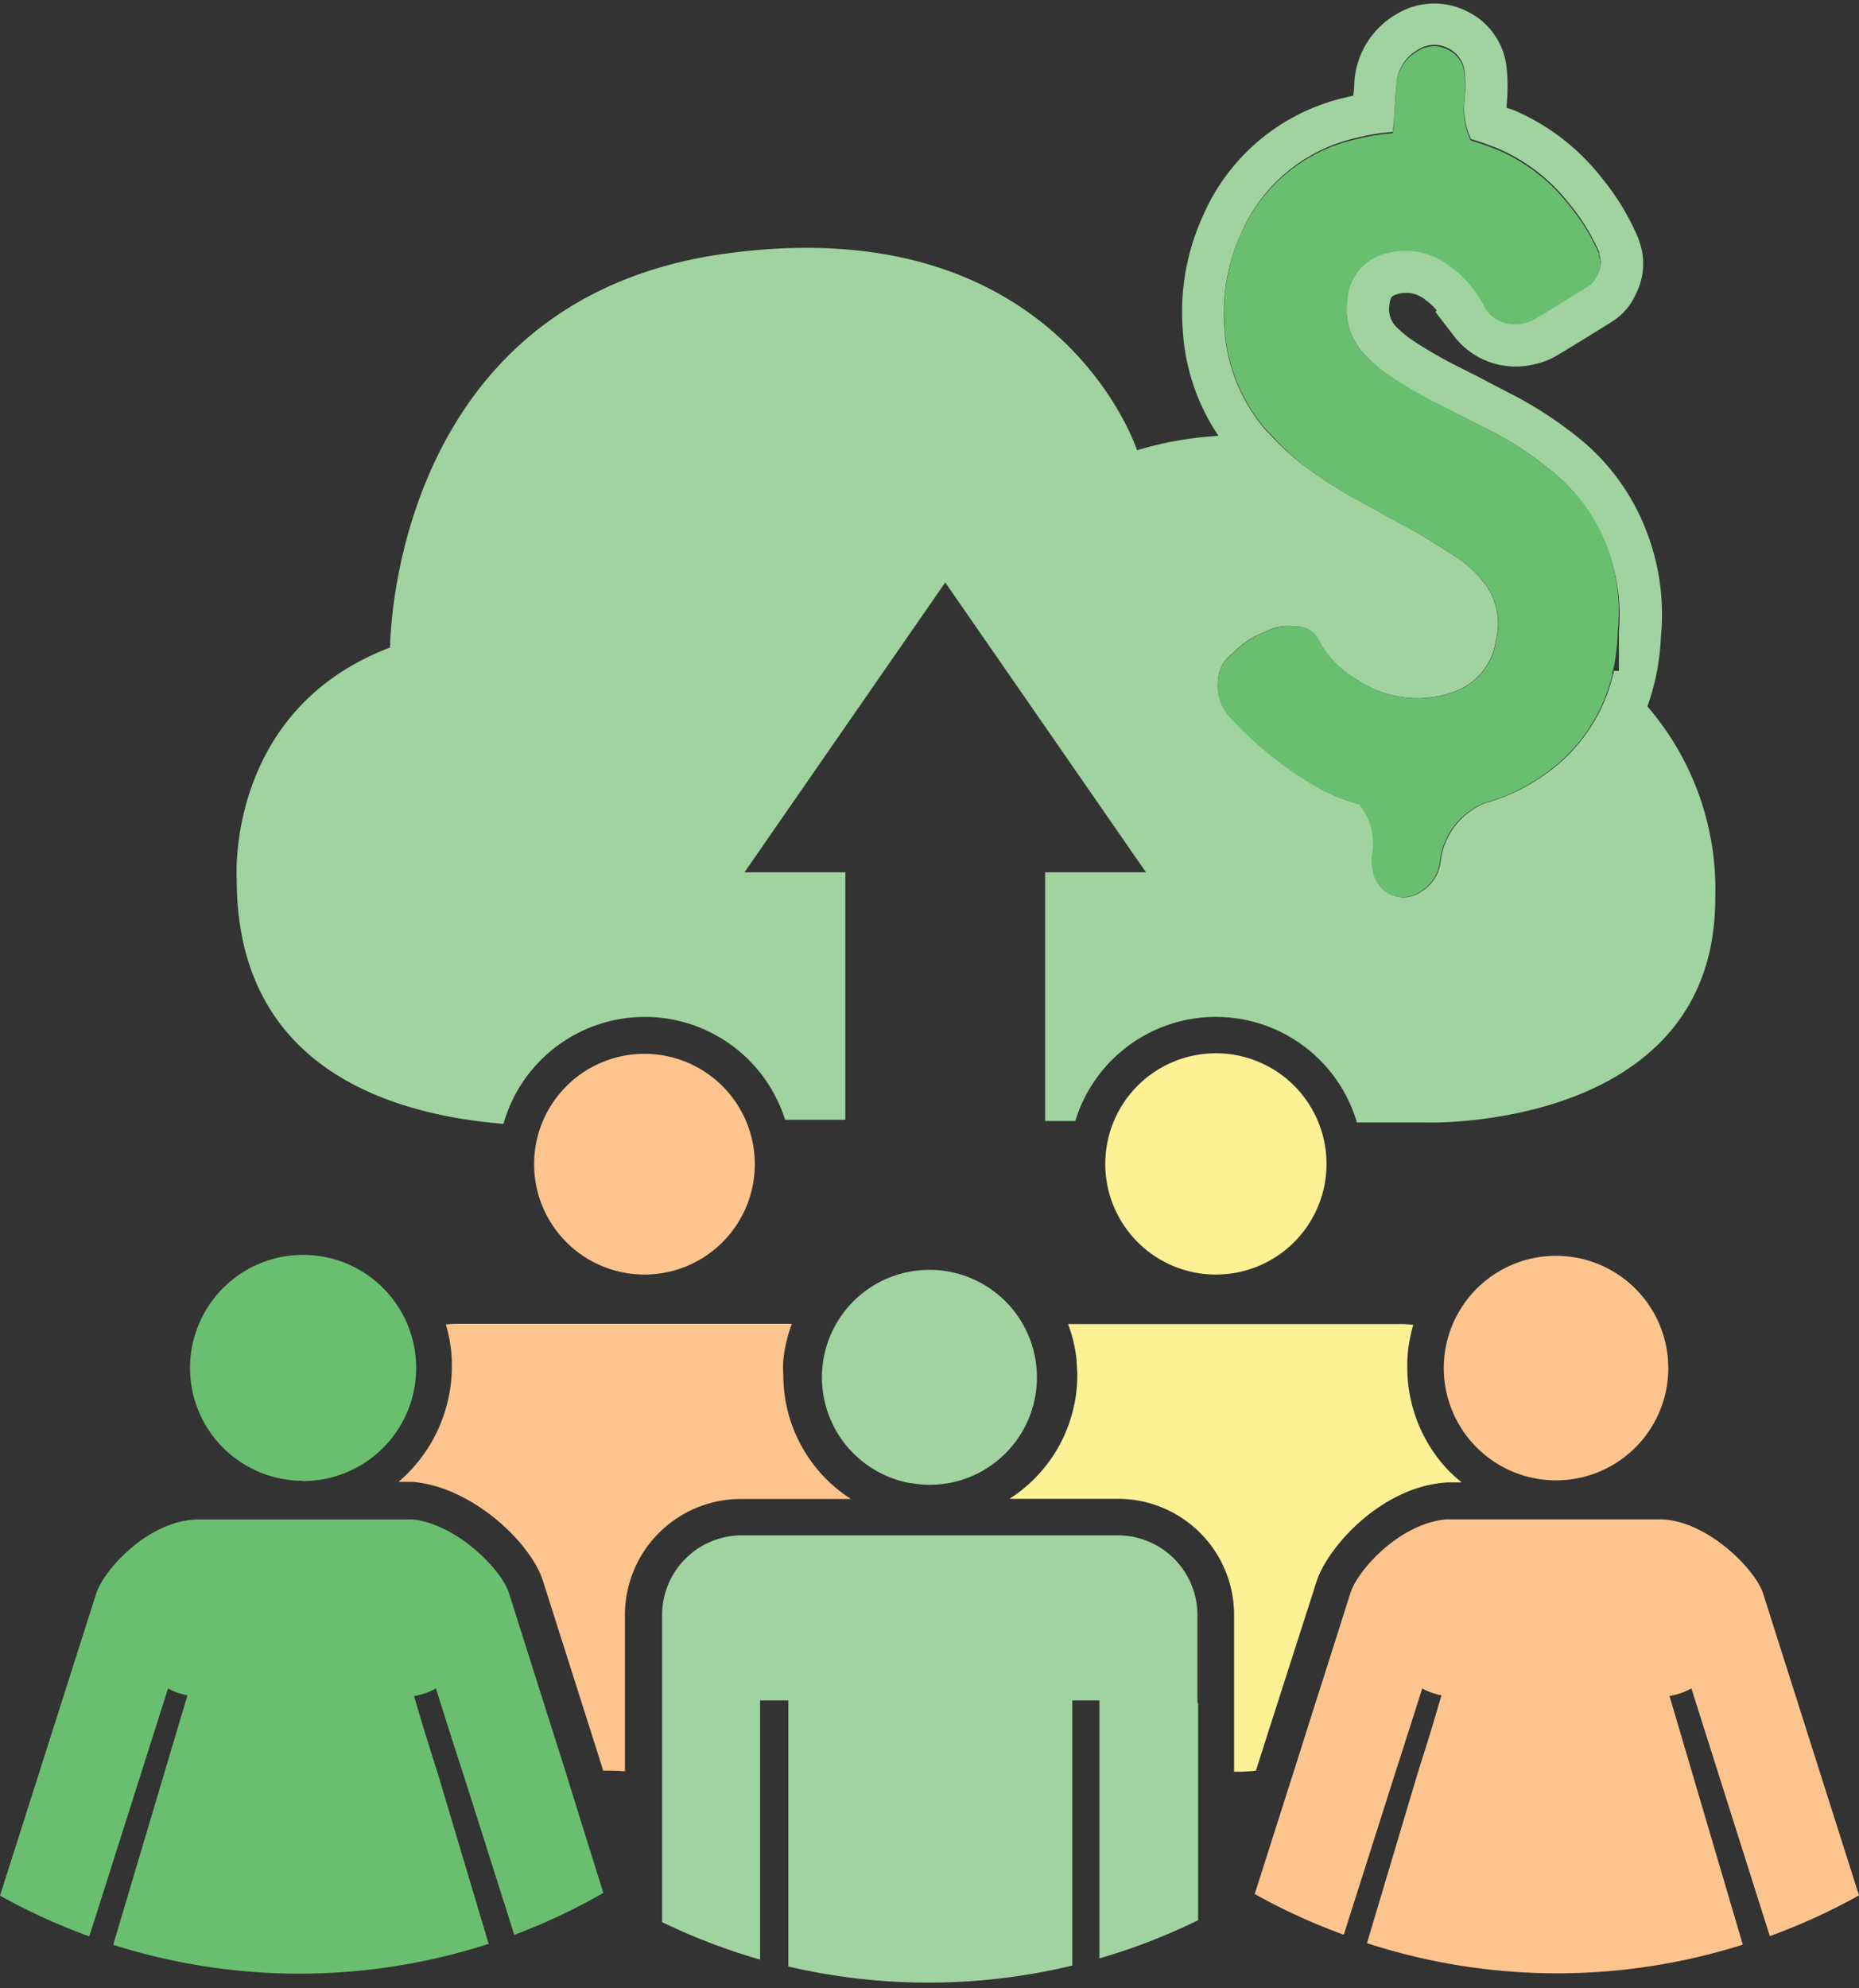 <svg xmlns="http://www.w3.org/2000/svg" viewBox="0 -0.255 136.96 146.46"><rect x="0" y="-0.255" width="136.96" height="146.46" fill="#333333" stroke="none"/><title>Depositphotos_122774926_04</title><g data-name="Layer 2"><g data-name="Layer 1"><g data-name="Layer 2"><g data-name="Layer 2-2"><path d="M89.58 93.63a8.15 8.15 0 1 0-8.15-8.15 8.15 8.15 0 0 0 8.15 8.15z" fill="#fdf196"/><path d="M106.57 107.91a11 11 0 0 1-2.89-7.41v-.5a11 11 0 0 1 .44-2.66 5.73 5.73 0 0 0-.76-.06H78.69a10.71 10.71 0 0 1 .63 2.68c0 .35.05.7.05 1.06a10.83 10.83 0 0 1-5 9.13h8a8.55 8.55 0 0 1 8.55 8.54v11.56a10.79 10.79 0 0 0 1.61-.08l.88-2.76L97 116.23c.79-2.47 4.74-7 9.64-7.29h1.05a11.15 11.15 0 0 1-1.12-1.03z" fill="#fdf196"/><path d="M57.71 101a7.45 7.45 0 0 1 0-1.06 10.71 10.71 0 0 1 .63-2.68H33.6a5.92 5.92 0 0 0-.75.05 11 11 0 0 1 .44 2.66v.5a11.2 11.2 0 0 1-3.93 8.43h1c4.38.33 8.74 4.46 9.64 7.29l3.57 11.23.87 2.75c.53 0 1.06 0 1.6.05V118.7a8.55 8.55 0 0 1 8.55-8.54h8.1a10.83 10.83 0 0 1-4.98-9.16z" fill="#fdc48e"/><path d="M109.26 106.8a8.27 8.27 0 1 0-2.89-6.3 8.27 8.27 0 0 0 2.89 6.3z" fill="#fdc48e"/><path d="M130.39 142.36a45 45 0 0 0 6.57-3l-7.07-22.25c-.56-1.76-4.18-5.45-7.64-5.45h-15.68c-2.88.25-5.49 2.67-6.59 4.43a4.6 4.6 0 0 0-.49 1l-2.17 6.83-1 3.14-.9 2.85-.9 2.82-2.08 6.53a45 45 0 0 0 6.56 3l3.56-11.19 1-3.12 1.11-3.48.11-.35a4.55 4.55 0 0 0 .62.28 4.73 4.73 0 0 0 .8.22l-.79 2.67-1 3.19-3.7 12.4a45.34 45.34 0 0 0 27.69.11l-5.4-18.32a4.7 4.7 0 0 0 1.61-.56z" fill="#fdc48e"/><path d="M47.5 93.63a8.13 8.13 0 1 0-8.15-8.15 8.13 8.13 0 0 0 8.15 8.15z" fill="#fdc48e"/><path d="M121.37 51.78a17.29 17.29 0 0 0 1-5.2 16.92 16.92 0 0 0-1.15-7.91 16.28 16.28 0 0 0-5.22-6.91 28.65 28.65 0 0 0-4.56-2.94L109 27.55l-2.3-1.17c-1-.55-1.88-1.06-2.57-1.53a7.54 7.54 0 0 1-1.23-1 1.82 1.82 0 0 1-.53-1.65c.06-.58.15-.68.7-.82a2.22 2.22 0 0 1 2 .5 4.21 4.21 0 0 1 .77.72l-.08.13 1.24 1.61a5.72 5.72 0 0 0 5.8 2.29 5.81 5.81 0 0 0 2.17-.86q1.25-.74 3.79-2.33a4.47 4.47 0 0 0 1.74-2 4.89 4.89 0 0 0 .33-3.75l-.14-.42a18.23 18.23 0 0 0-2.69-4.43 16.4 16.4 0 0 0-6.52-5l-.48-.15v-.23a13.56 13.56 0 0 0 0-2.71 5.21 5.21 0 0 0-3-4.21 5.34 5.34 0 0 0-5.12.25 6.23 6.23 0 0 0-3.1 5 7.13 7.13 0 0 1-.08 1l-.5.12a15.13 15.13 0 0 0-10.6 8.79 17.08 17.08 0 0 0-1.46 8.36 15.56 15.56 0 0 0 2.63 7.79 26.07 26.07 0 0 0-6 1.06S78 15 53.36 18.44s-24.62 29-24.62 29c-12.17 4.63-11.3 17.09-11.3 17.09 0 13.6 10.85 17.28 19.65 18a10.83 10.83 0 0 1 20.75-.3h4.44V64h-7.43l14.79-21.35L84.43 64H77v18.32h2.22a10.83 10.83 0 0 1 20.75.11h5.25s21.15.58 21.15-16.51a20.63 20.63 0 0 0-5-14.14zM91.41 17a12.13 12.13 0 0 1 8.53-7.1 15.91 15.91 0 0 1 2.69-.44q0-.2.07-.87.13-2.28.17-2.52a3.14 3.14 0 0 1 1.58-2.65 2.19 2.19 0 0 1 2.22-.13 2.16 2.16 0 0 1 1.24 1.81 10.36 10.36 0 0 1 0 2 5.15 5.15 0 0 0 .47 2.89q1 .3 1.92.67a13.24 13.24 0 0 1 5.24 4 15.11 15.11 0 0 1 2.28 3.66v.14a1.75 1.75 0 0 1-.13 1.48 1.6 1.6 0 0 1-.57.74q-2.52 1.58-3.76 2.32a3 3 0 0 1-1.11.47 2.6 2.6 0 0 1-2.79-1.08 5.06 5.06 0 0 0-.44-.77 7.89 7.89 0 0 0-2.18-2.42 5.28 5.28 0 0 0-4.57-1 3.74 3.74 0 0 0-3 3.49 4.9 4.9 0 0 0 1.38 4.3 10.58 10.58 0 0 0 1.75 1.48q1.14.77 2.82 1.68l2.38 1.21 2.4 1.21a25.41 25.41 0 0 1 4 2.62 13.16 13.16 0 0 1 4.27 5.57 13.83 13.83 0 0 1 1 6.48v2.92h-.38a.52.52 0 0 1-.05.27 12.49 12.49 0 0 1-5.07 7.4 14 14 0 0 1-4.37 2.08 5.28 5.28 0 0 0-3.26 4.27 3 3 0 0 1-1.44 2.25 2.23 2.23 0 0 1-3.46-1.31 3.51 3.51 0 0 1-.1-1.48 4.44 4.44 0 0 0-1-3.66 12.9 12.9 0 0 1-3-1.21 26.67 26.67 0 0 1-6.65-5.37 3.3 3.3 0 0 1-.76-2.4 2.69 2.69 0 0 1 1.11-2.15 6.14 6.14 0 0 1 2.35-1.55 3.46 3.46 0 0 1 2.22-.4 1.83 1.83 0 0 1 1.65.84 7.32 7.32 0 0 0 3 3.12 7.87 7.87 0 0 0 7.32.74 4.7 4.7 0 0 0 2.82-3.66 4.9 4.9 0 0 0-.81-4.2A8.18 8.18 0 0 0 107.6 41q-1.81-1.21-3.16-2l-2.22-1.21-2.22-1.22A33 33 0 0 1 96 34a18.93 18.93 0 0 1-2.27-2.08c-.17-.18-.36-.36-.52-.54a12.55 12.55 0 0 1-3-7.49 14 14 0 0 1 1.2-6.89z" fill="#a0d39f"/><path d="M67.13 109h.05a7.51 7.51 0 0 0 2.63 0h.05a7.92 7.92 0 1 0-2.77 0z" fill="#a0d39f"/><path d="M88.22 125.16v-6.46a5.87 5.87 0 0 0-5.86-5.86H54.64a5.87 5.87 0 0 0-5.86 5.86v22.63a44.88 44.88 0 0 0 7.22 2.76V125h2.08v19.6a45.4 45.4 0 0 0 20.92-.07V125h2v19a44.86 44.86 0 0 0 7.27-2.81v-16z" fill="#a0d39f"/><path d="M22.3 108.84a8.33 8.33 0 1 0-8.3-8.36 8.31 8.31 0 0 0 8.28 8.34z" fill="#69bf6f"/><path d="M41.59 130l-.9-2.83-.93-2.93-2.26-7.14a4.28 4.28 0 0 0-.5-1c-1.15-1.76-3.85-4.13-6.58-4.43a5.12 5.12 0 0 0-.56 0H14.65c-3.67 0-7 3.71-7.56 5.45L0 139.38a44.86 44.86 0 0 0 6.58 3l5.8-18.26a4.69 4.69 0 0 0 1.43.5L8.34 143a45.33 45.33 0 0 0 27.66-.07l-3.67-12.3-1-3.18-.83-2.77a4.86 4.86 0 0 0 .69-.17 4.61 4.61 0 0 0 .93-.39l.12.39 1.16 3.66 1 3.1 3.49 11a45.07 45.07 0 0 0 6.56-3.09l-2-6.4z" fill="#69bf6f"/><path d="M118.31 39.76a13.16 13.16 0 0 0-4.31-5.57 25.41 25.41 0 0 0-4-2.62l-2.39-1.24-2.38-1.21q-1.68-.91-2.82-1.68a10.58 10.58 0 0 1-1.76-1.44 4.9 4.9 0 0 1-1.38-4.13 3.74 3.74 0 0 1 3-3.49 5.28 5.28 0 0 1 4.57 1 7.89 7.89 0 0 1 2.16 2.34 5.06 5.06 0 0 1 .44.77 2.6 2.6 0 0 0 2.79 1.08 3 3 0 0 0 1.11-.47q1.24-.74 3.76-2.32a1.6 1.6 0 0 0 .57-.74 1.75 1.75 0 0 0 .13-1.48v-.14a15.11 15.11 0 0 0-2.28-3.66 13.24 13.24 0 0 0-5.24-4q-.94-.37-1.92-.67a5.15 5.15 0 0 1-.47-2.89 10.36 10.36 0 0 0 0-2 2.16 2.16 0 0 0-1.24-1.81 2.19 2.19 0 0 0-2.22.13 3.14 3.14 0 0 0-1.58 2.65q0 .24-.17 2.52a3.31 3.31 0 0 1-.07.87 15.91 15.91 0 0 0-2.69.44 12.13 12.13 0 0 0-8.51 7 14 14 0 0 0-1.18 6.85 12.55 12.55 0 0 0 3 7.49c.16.18.35.36.52.54A18.93 18.93 0 0 0 96 34a33 33 0 0 0 4 2.59l2.22 1.21 2.22 1.2q1.34.77 3.16 2a8.18 8.18 0 0 1 1.81 1.75 4.9 4.9 0 0 1 .81 4.2 4.7 4.7 0 0 1-2.82 3.66 7.87 7.87 0 0 1-7.32-.74 7.32 7.32 0 0 1-3-3.12 1.83 1.83 0 0 0-1.65-.84 3.46 3.46 0 0 0-2.22.4 6.14 6.14 0 0 0-2.35 1.55A2.69 2.69 0 0 0 89.73 50a3.3 3.3 0 0 0 .71 2.39 26.67 26.67 0 0 0 6.65 5.37 12.9 12.9 0 0 0 3 1.21 4.44 4.44 0 0 1 1 3.66 3.51 3.51 0 0 0 .1 1.48 2.23 2.23 0 0 0 3.46 1.31 3 3 0 0 0 1.44-2.25 5.28 5.28 0 0 1 3.26-4.27 14 14 0 0 0 4.37-2.08 12.49 12.49 0 0 0 5.07-7.4.52.52 0 0 1 .05-.27 15 15 0 0 0 .34-2.71v-.17a13.83 13.83 0 0 0-.87-6.51z" fill="#69bf6f"/></g></g></g></g></svg>